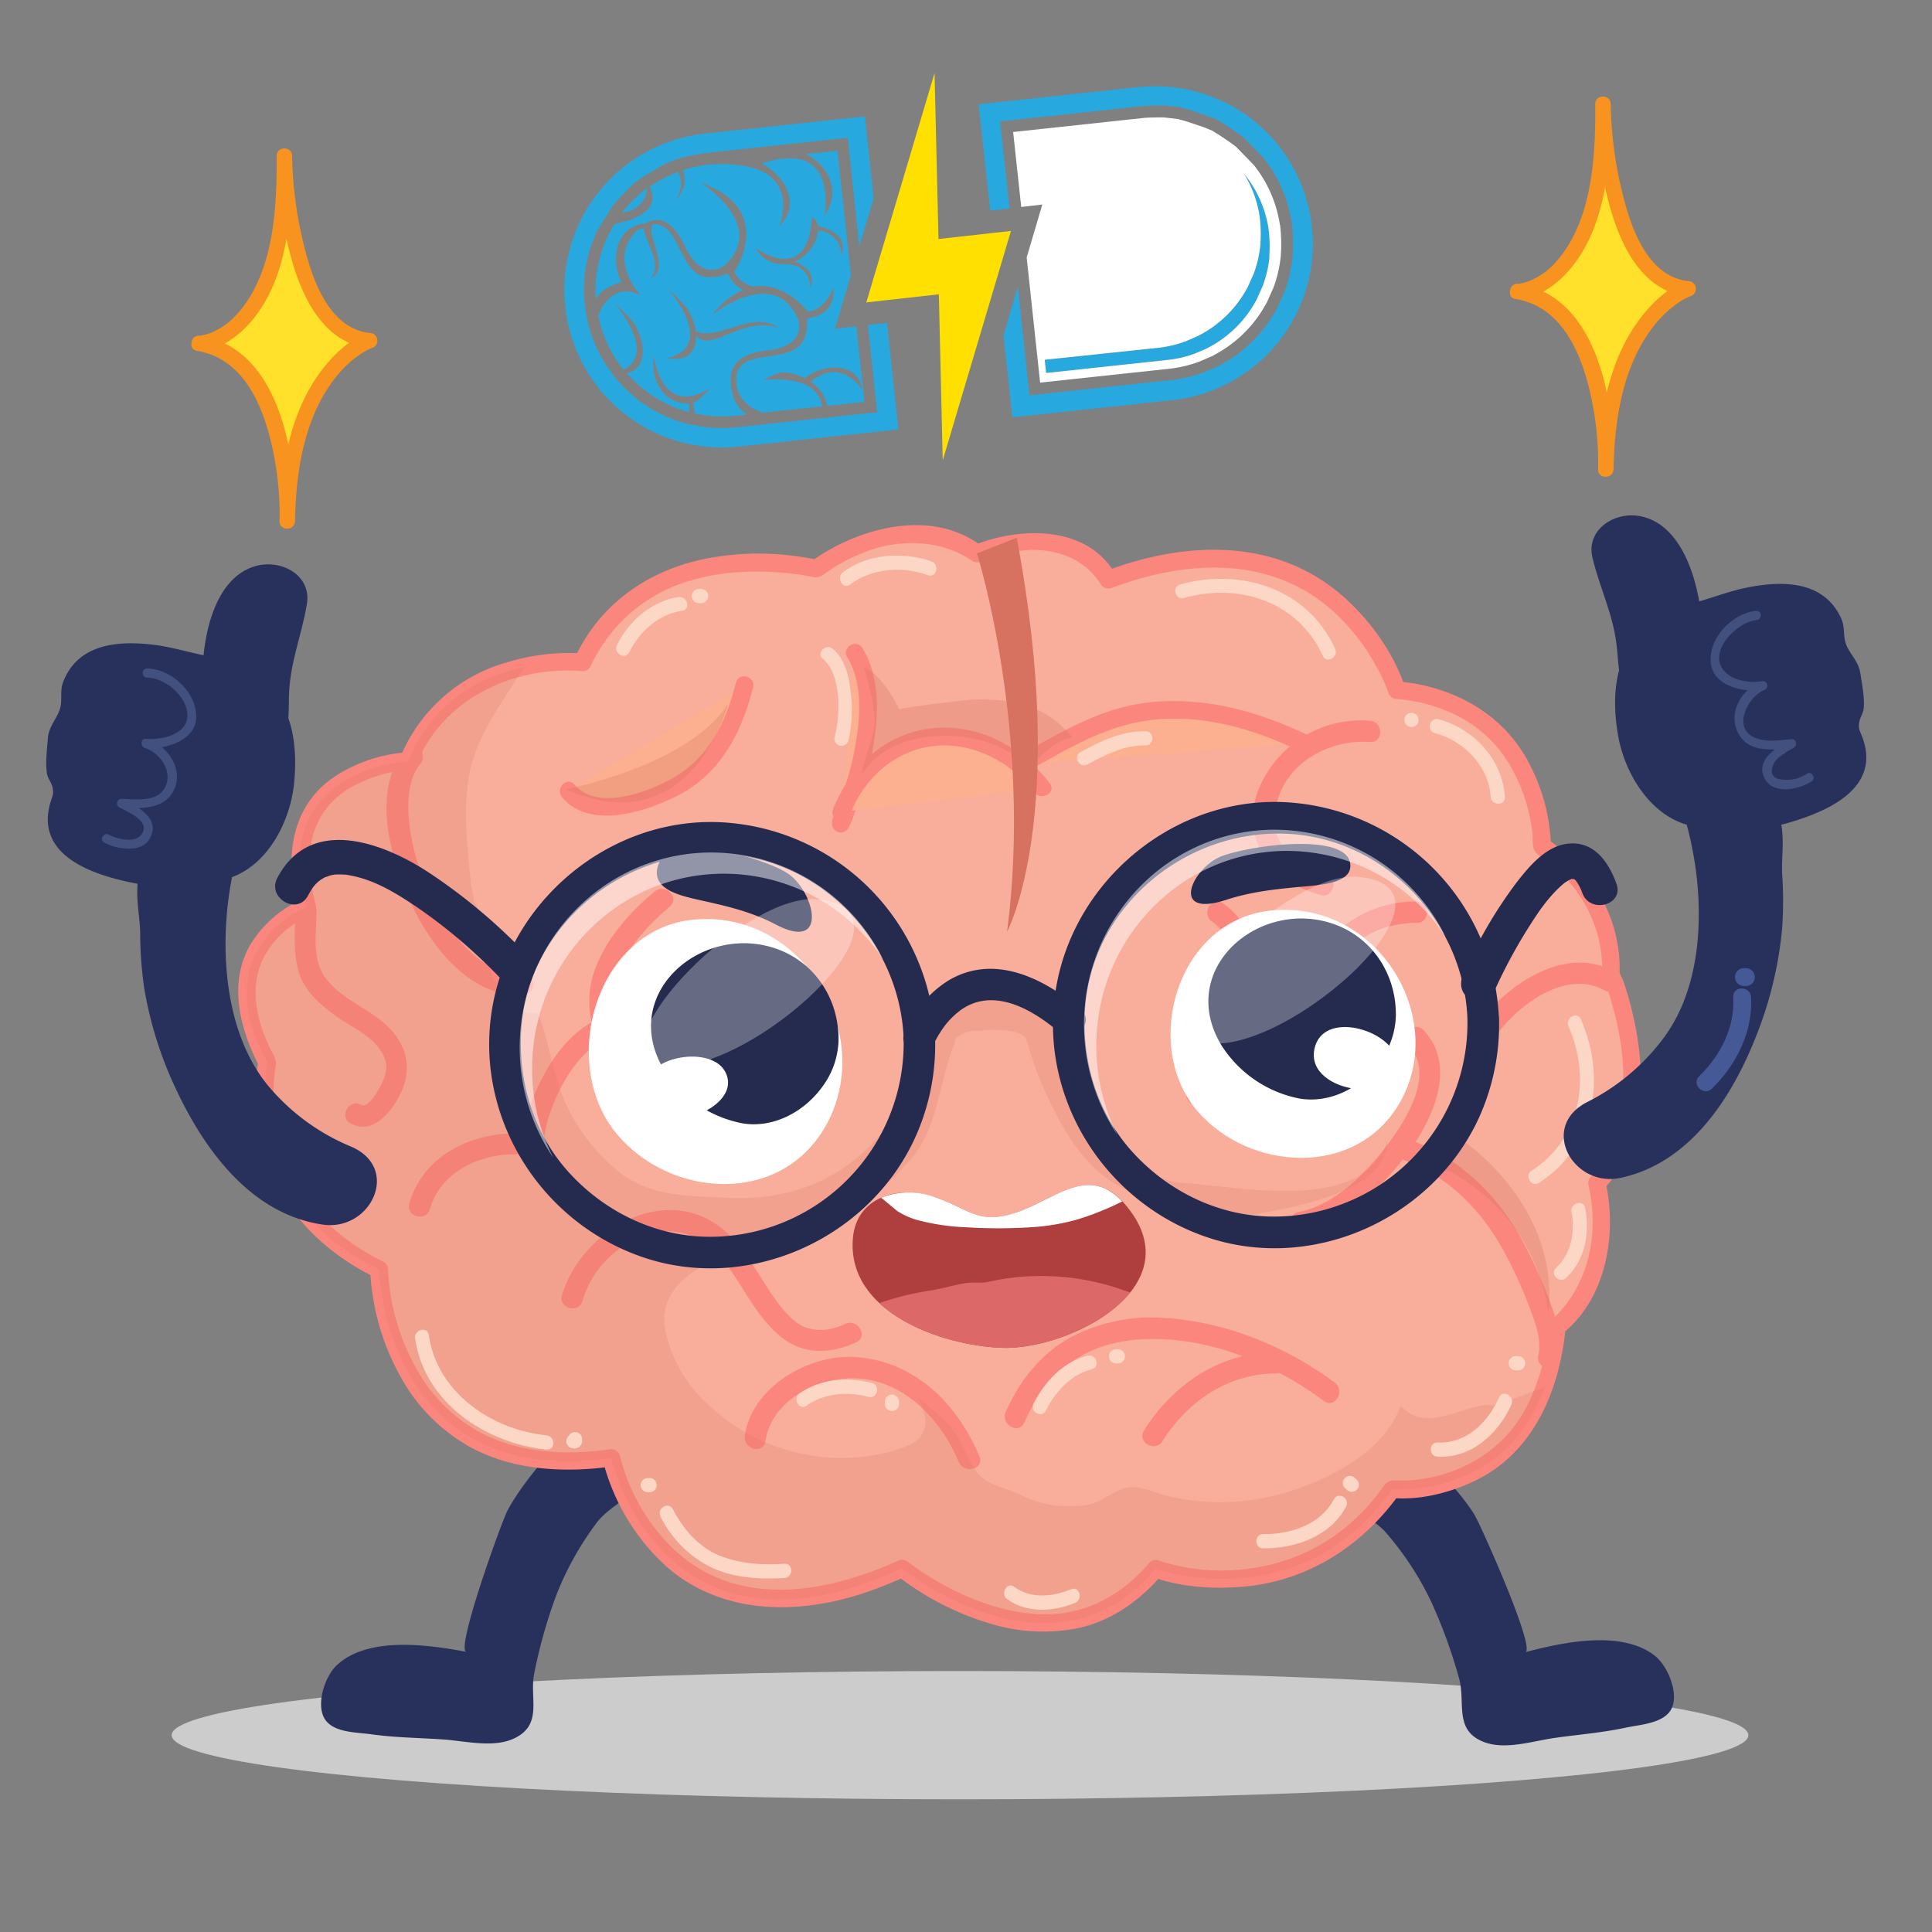 <svg xmlns="http://www.w3.org/2000/svg" xmlns:xlink="http://www.w3.org/1999/xlink" viewBox="0 0 500 500"><rect x="0" y="0" width="500" height="500" fill="#808080" stroke="none"/><defs><style>.cls-1{fill:none;}.cls-2{isolation:isolate;}.cls-3{fill:#ccc;}.cls-4{fill:#27315b;}.cls-5{fill:#f9ad9b;}.cls-6{fill:#fb867d;}.cls-7{fill:#fcb090;}.cls-8{fill:#af3f3f;}.cls-17,.cls-9{fill:#fff;}.cls-10{fill:#dd6868;}.cls-11{opacity:0.2;}.cls-11,.cls-14{mix-blend-mode:multiply;}.cls-12,.cls-14{fill:#d6725f;}.cls-13{fill:#fcd7c6;}.cls-14,.cls-17{opacity:0.3;}.cls-15{fill:#252b4f;}.cls-16{opacity:0.5;}.cls-18{fill:#41507f;}.cls-19{fill:#455996;}.cls-20{fill:#ffe02b;}.cls-21{fill:#f7931e;}.cls-22{clip-path:url(#clip-path);}.cls-23{fill:#27a9e0;}.cls-24{fill:#ffe000;}</style><clipPath id="clip-path"><rect class="cls-1" x="145.77" y="19.08" width="194.27" height="99.87" transform="translate(-5.98 26.32) rotate(-6.13)"/></clipPath></defs><g class="cls-2"><g id="Layer_1" data-name="Layer 1"><ellipse class="cls-3" cx="248.45" cy="449.06" rx="204.02" ry="16.6"/><path class="cls-4" d="M151.48,367.3c-9.23,7.39-17.42,18.34-20.2,23.75-1.46,2.82-13.45,35.91-10.59,36.45-9.65-1.82-25.3-4.12-33.46,3.39-3,2.72-5.35,9.59-3.45,13.5,2,4.1,8.49,3.9,12.29,4.44,6.24.88,12.46.91,18.74,1.35,5.61.39,12.84,2.24,18.19-.25,7.61-3.55,4-10.38,5.23-16.7A130.26,130.26,0,0,1,144,412.75,79.09,79.09,0,0,1,154.49,394c6-8.18,34.85-18.13,22-30.66C169.6,356.61,160.09,360.41,151.48,367.3Z"/><path class="cls-4" d="M359.72,369.74c9.73,6.72,18.68,17.05,21.85,22.24,1.65,2.71,16,34.86,13.17,35.6,9.49-2.5,24.94-5.92,33.62,1,3.13,2.5,6,9.18,4.41,13.22-1.69,4.22-8.19,4.49-11.95,5.3-6.16,1.33-12.36,1.8-18.59,2.69-5.57.8-12.65,3.16-18.17,1.05-7.83-3-4.77-10.06-6.4-16.27a131.8,131.8,0,0,0-7.25-20,78.76,78.76,0,0,0-11.79-18c-6.55-7.72-36.06-15.58-24.12-29C340.88,360.37,350.64,363.48,359.72,369.74Z"/><path class="cls-5" d="M105.69,197S69,198.9,79.43,234.72c0,0-26.63,10.15-10.21,40.24,0,0-7.92,35.86,28.91,53.56,0,0,1.43,57,60,48.77,0,0,13.1,57.19,75.26,28.59,0,0,39.17,31.72,65.64.1,0,0,37.29,13.38,61.23-20.6,0,0,38.77,3.52,42.66-42,0,0,16.1-12.85,10.32-37.18,0,0,17.84-16,3.56-54.73,0,0,1.77-19.08-17.73-32.49,0,0-.11-37.42-37.64-40.37,0,0-16.55-50.94-74.64-28.61,0,0-9.19-16.85-34-6.76,0,0-17.66-13.47-41.58,3.95,0,0-44.55-10.67-60.48,24.25C150.78,171.42,116.93,168.34,105.69,197Z"/><path class="cls-6" d="M105.69,194.67a39.21,39.21,0,0,0-18.79,6.12c-11.93,7.78-13.32,21.74-9.68,34.54.53-1,1.07-1.89,1.6-2.83a29.37,29.37,0,0,0-12.63,9.89c-7.62,10.2-4.48,23.39,1,33.73-.07-.59-.15-1.18-.23-1.77-1.52,7-.91,14.71.71,21.63,3.68,15.67,15.06,27.57,29.26,34.53l-1.14-2a62.56,62.56,0,0,0,8,28,46.06,46.06,0,0,0,17.44,17.73c9.84,5.55,21.48,6.75,32.56,5.8,1.65-.14,3.29-.35,4.92-.58L156,377.9a55.77,55.77,0,0,0,13.35,24.45c14.25,15.41,35.46,16.18,54.36,9.9a110.59,110.59,0,0,0,10.92-4.39l-2.79-.36A72.65,72.65,0,0,0,256,420.1a46.82,46.82,0,0,0,22.05,1.45c9-1.64,16.76-7.09,22.62-13.95l-2.24.59c7.24,2.58,15.58,3.09,23.16,2.46,16.8-1.41,30.95-10.53,40.66-24.11l-2,1.14c7.23.63,15-1.35,21.45-4.45,15.4-7.39,22-23.71,23.51-39.87l-.67,1.62c11.38-9.18,14-26,10.91-39.41-.2.74-.39,1.49-.59,2.24,2.66-2.41,4.56-5.91,6-9.14,4-9,4.48-19.18,3.09-28.83a89,89,0,0,0-2.16-10.46c-.47-1.76-1-3.51-1.59-5.24-.25-.77-1.11-2.12-1.06-2.89a31.24,31.24,0,0,0-.56-7.09c-1.89-11.3-9.12-20.71-18.32-27.19.37.67.75,1.33,1.13,2a48.7,48.7,0,0,0-5.17-20.46c-6.64-13.69-20-20.93-34.77-22.21l2.22,1.69c-3-9.16-9.27-17.77-16.49-24-17.31-14.95-40.65-13.91-61-6.21l2.6,1.06c-7.2-13-24.64-12.54-36.59-7.81l1.78.23c-13.09-9.86-31.85-4.65-43.9,3.94l1.77-.23a71,71,0,0,0-25.45-1c-16.39,2.19-30.51,11-37.62,26.28l2-1.14a54.45,54.45,0,0,0-19.49,2.28,42.06,42.06,0,0,0-27.82,24.95c-1.11,2.75,3.34,3.94,4.43,1.23,6.79-16.8,25.35-25.41,42.88-23.86a2.22,2.22,0,0,0,2-1.14,40.73,40.73,0,0,1,25.49-22.19c8.36-2.58,17.33-2.91,26-2a55,55,0,0,1,6,.92,3.51,3.51,0,0,0,3.19-.84,45.66,45.66,0,0,1,12.49-6.33c8.26-2.67,18.33-2.12,25.61,3,1.3.9,2.65.06,3.94-.42a39,39,0,0,1,8.38-2.13,23.93,23.93,0,0,1,12.5,1.45,18.16,18.16,0,0,1,8.5,7.15,2.3,2.3,0,0,0,2.6,1.06c19.17-7.27,41-8.65,57.23,5.66A53.84,53.84,0,0,1,356,172.14a38.59,38.59,0,0,1,3.27,7.06,2.37,2.37,0,0,0,2.21,1.69c11.34,1,21.75,5.81,28.21,15.41a44.38,44.38,0,0,1,6.91,19.5c.14,1.21-.1,3.22.54,4.32.84,1.44,3.12,2.5,4.38,3.55a42.67,42.67,0,0,1,4,3.87,36.73,36.73,0,0,1,5.79,8.68,33,33,0,0,1,3.28,12.64,18.66,18.66,0,0,1,0,2.48,8.12,8.12,0,0,0,.87,2.93c.84,2.42,1.56,4.88,2.22,7.35,2.87,10.75,3.66,22.44-.09,33.07-1.26,3.59-3.2,7.42-5.89,9.86a2.32,2.32,0,0,0-.59,2.24c2.61,11.54.58,23.8-7.49,32.75a22.42,22.42,0,0,1-2,2c-1.56,1.36-1.18,4.68-1.47,6.58a50,50,0,0,1-5.92,17.5c-6.72,11.62-20.1,18.09-33.35,17.49-1.89-.08-2.63,1.29-3.69,2.73A53,53,0,0,1,346,397a49.05,49.05,0,0,1-21.86,8.81,52,52,0,0,1-24.41-2,2.24,2.24,0,0,0-2.24.59c-5.49,6.43-12.24,11.06-20.59,12.77-6.72,1.37-13.76.32-20.24-1.65a69.44,69.44,0,0,1-15.4-7.06c-1.62-1-3.21-2-4.76-3.12-.42-.3-.85-.61-1.26-.93-.25-.19.32.27-.15-.11a2.43,2.43,0,0,0-2.78-.36c-19,8.65-42.23,12.41-58.47-3.52a50.22,50.22,0,0,1-13.41-23.69,2.35,2.35,0,0,0-2.83-1.61c-11.1,1.51-22.82,1-33-4.23a41.17,41.17,0,0,1-16.78-16.61,57.38,57.38,0,0,1-7.39-25.71,2.29,2.29,0,0,0-1.14-2C87.7,320.86,78.1,312,73.62,299.72a49.15,49.15,0,0,1-2.52-22c.08-.73.08-.8.25-1.75.29-1.57-.37-2.59-1.1-4-2.9-5.67-4.86-12.32-3.79-18.72,1.19-7.07,6.31-12.6,12.51-15.81.37-.19.75-.37,1.13-.54.58-.26-.48.19,0,0a2.34,2.34,0,0,0,1.6-2.83c-3.26-11.45-2.2-23.42,8.71-30.06a36,36,0,0,1,15.33-4.78C108.64,199.1,108.65,194.5,105.69,194.67Z"/><path class="cls-6" d="M76.41,236c-.07,5.09-.58,10.44.85,15.39s5.31,8.32,9.23,11.26c4.58,3.42,11.37,5.81,13.22,11.77.82,2.62-.46,5.28-1.72,7.52-.6,1.07-2.9,4.87-4.51,4-3.11-1.72-5.9,3.05-2.78,4.77,5.89,3.26,10.87-3.25,13.1-8,3-6.38,1.38-12.54-3.69-17.29S88,258.48,84,252.76c-3.27-4.67-2.14-11.48-2.07-16.81,0-3.56-5.47-3.55-5.52,0Z"/><path class="cls-6" d="M104.92,193.74c-8.63,10.55-4.2,27,.63,38.24,5,11.67,15.51,26.24,29.82,25.57,3.54-.16,3.56-5.68,0-5.51-11.86.55-20.08-12.21-24.48-21.57a54.49,54.49,0,0,1-5.08-18.59c-.38-4.7-.12-10.41,3-14.23,2.23-2.73-1.65-6.66-3.9-3.91Z"/><path class="cls-7" d="M147.07,204.68c7.07,8.95,27.63.85,34.15-5.52,6.55-5.75,9.35-13.21,11.49-21.88"/><path class="cls-6" d="M145.44,206.31c7.06,8.34,20.82,4,29,.06,11.71-5.6,17.4-16.33,20.46-28.48.72-2.87-3.71-4.09-4.44-1.22-2.66,10.58-7.13,19.73-17,25.07-6.42,3.45-19,8.14-24.76,1.32-1.92-2.27-5.15,1-3.25,3.25Z"/><path class="cls-7" d="M221.24,168.9c4.55,7.19,3.7,17.65,2.15,25.69-.44,4.92-2.14,8.66-3.83,13-.54,1.86-2.78,8.07-1.68,4.35"/><path class="cls-6" d="M219.26,170.06c4.25,7.13,3.38,16.09,1.91,23.91a63.05,63.05,0,0,1-3.44,12c-.74,1.89-1.14,4.28-2.12,6l4.2.55c.32,1.25,0,1.1.29.06.81-2.85-3.62-4.07-4.44-1.22a4.42,4.42,0,0,0-.28,2.38,2.31,2.31,0,0,0,4.2.55,28.49,28.49,0,0,0,2.2-6.06c.7-2.3,1.78-4.5,2.54-6.78a57.53,57.53,0,0,0,1.61-8c1.5-8.52,1.88-18-2.7-25.7-1.52-2.55-5.5-.24-4,2.32Z"/><path class="cls-7" d="M217.81,210.12c9-23.63,37.11-25.87,51.93-6.15"/><path class="cls-6" d="M220,210.73c3.64-9.28,11.43-16.46,21.55-17.64s20,4,26.17,12c1.78,2.31,5.78,0,4-2.32-7.2-9.38-18.1-15.44-30.14-14.32-12.3,1.14-21.6,9.84-26,21-1.09,2.76,3.36,4,4.43,1.22Z"/><path class="cls-7" d="M264,198c10.83-5.91,21.6-13.66,37.53-14.23,13.48-.48,24,2.82,35.89,8.53"/><path class="cls-6" d="M265.16,200c10.32-5.67,20.21-12,32.15-13.58,13.59-1.77,26.8,2.09,38.95,7.88,2.66,1.27,5-2.69,2.32-4-13-6.21-26.73-10.1-41.27-8.51-12.81,1.4-23.44,8.16-34.47,14.21-2.6,1.43-.28,5.4,2.32,4Z"/><path class="cls-6" d="M354.48,186.51a28.68,28.68,0,0,0-28.85,18,19.89,19.89,0,0,0,.71,15.89c2.91,6,9.25,9.4,15.34,11.23,3.42,1,4.86-4.3,1.46-5.32-4.94-1.48-9.54-4-12-8.69-1.92-3.62-1.48-7.93-.15-11.65,3.43-9.52,13.9-14.64,23.53-13.94,3.56.26,3.53-5.26,0-5.52Z"/><path class="cls-6" d="M366.59,233.32A29.61,29.61,0,0,0,346,241.24c-5.78,5.54-8,13.71-7.54,21.51l4.15-2.38c-9.83-5.23-20-1.85-27.41,5.83-3.1,3.23-4.89,7.66-6.81,11.63-1.62,3.33-3,8,2.28,8.41,3.56.25,3.53-5.27,0-5.52q1.32,3.63,1.71,1.54a20.14,20.14,0,0,1,1.22-2.57c.54-1.11,1.05-2.24,1.6-3.34,1.28-2.52,2.69-5.24,4.82-7.14,5.75-5.12,12.42-8,19.81-4.07,1.74.92,4.28-.2,4.15-2.39-.39-6.58,1.23-12.82,5.93-17.61,4.35-4.45,10.66-6.26,16.73-6.3,3.56,0,3.56-5.55,0-5.52Z"/><path class="cls-6" d="M324.18,263c3.62-10.15,1.44-22.85-7.73-29.26-2.92-2-5.68,2.74-2.78,4.77,7.13,5,7.91,15.41,5.19,23-1.2,3.36,4.13,4.79,5.32,1.46Z"/><path class="cls-6" d="M169.43,230.7c-6.42,5.4-12.05,11.68-15.21,19.55-3.34,8.3-1.47,17.24,3.27,24.56,3.52,5.43,9.13,9.86,14.55,13.26,4.49,2.81,11.08,5.53,15.52,1.23,2.56-2.48-1.34-6.38-3.9-3.9s-8.52-1.84-10.69-3.3a40.52,40.52,0,0,1-11.34-11c-9-13.85,1-27.44,11.7-36.47,2.73-2.3-1.2-6.18-3.9-3.9Z"/><path class="cls-6" d="M155.89,263.34c-8.85,3.22-14.62,12.62-18,20.9-3,7.37-4.79,19.12,4.06,23.26,3.21,1.5,6-3.25,2.79-4.76-6.38-3-3.48-12.06-1.53-17,2.47-6.27,7.49-14.61,14.19-17,3.32-1.21,1.88-6.55-1.47-5.32Z"/><path class="cls-6" d="M111.25,312.93c3.1-10.91,15.69-15.51,26.1-13.86,3.48.56,5-4.76,1.47-5.32-13.39-2.13-28.91,3.68-32.89,17.71-1,3.43,4.35,4.88,5.32,1.47Z"/><path class="cls-6" d="M150.75,336.66a25.59,25.59,0,0,1,18.36-17.54c8.7-2.06,15.53,3.12,20.17,9.89,3.86,5.64,7.06,12,12.31,16.54,5.95,5.14,13.12,5,20,1.83,3.22-1.49.42-6.24-2.79-4.76s-6.77,2.2-10.3.9c-3.05-1.12-5.5-4.1-7.38-6.62-4.35-5.8-7.45-12.62-12.77-17.65C173.29,305,150.56,318,145.43,335.2c-1,3.42,4.31,4.87,5.32,1.46Z"/><path class="cls-6" d="M198.07,373c1.52-10.37,13-16.37,22.74-16.3,12.84.09,22.64,10.53,27.34,21.68,1.36,3.23,6.7,1.81,5.32-1.47-5.77-13.69-16.6-24.54-31.93-25.7-12.06-.91-26.94,7.69-28.79,20.33-.52,3.48,4.8,5,5.32,1.46Z"/><path class="cls-6" d="M265.07,368.18c3.19-7.23,7.9-13.38,14.84-17.33,6.36-3.61,13.82-4.58,21-4.27,14.93.64,29.85,7.19,41.72,16,2.87,2.12,5.61-2.67,2.79-4.77-12.93-9.59-29-16.08-45.19-16.78a44.48,44.48,0,0,0-23.12,5.06c-7.72,4.19-13.33,11.38-16.82,19.31-1.42,3.22,3.33,6,4.76,2.78Z"/><path class="cls-6" d="M300.83,373c6.52-10.36,17-17.52,29.45-17.57,3.56,0,3.56-5.53,0-5.52-14.45.06-26.66,8.3-34.21,20.3-1.91,3,2.87,5.79,4.76,2.79Z"/><path class="cls-6" d="M337.69,318.94c5.16-.93,9.85-4.05,13.89-7.24A70.9,70.9,0,0,0,365,297.48c6.16-8.55,11.89-21.84,3.44-30.84-2.44-2.6-6.34,1.31-3.9,3.9,6.84,7.28-.47,19-5.14,25.3-5.36,7.26-13.91,16.11-23.22,17.78-3.5.62-2,5.94,1.47,5.32Z"/><path class="cls-6" d="M363.15,300.18c11.72,4.12,20.67,13.47,26.36,24.23a116,116,0,0,1,6.39,14.1c1.31,3.56,3.21,8.32,2.23,12.17-.89,3.45,4.43,4.91,5.32,1.46,1.21-4.73-.43-9.9-2-14.36a118.41,118.41,0,0,0-7.2-16.16c-6.31-12.07-16.64-22.19-29.66-26.76-3.37-1.18-4.8,4.15-1.47,5.32Z"/><path class="cls-6" d="M387.53,267.48c5.75-7.68,17.88-16.66,27.69-11.18,3.11,1.73,5.89-3,2.79-4.77-12.79-7.13-27.61,3-35.24,13.16-2.14,2.85,2.66,5.6,4.76,2.79Z"/><path class="cls-8" d="M290.05,310.48c.56.56,1.13,1.2,1.71,1.91,16.84,20.86-15.27,37.13-32.69,36.42-15.28-.62-40-9.11-38.34-28.37.91-10.73,11.94-13.83,21.17-10.64,9.54,3.31,11.5,7.62,22.22,3.58C273.73,309.75,281.54,302.05,290.05,310.48Z"/><path class="cls-9" d="M264.12,313.38c-10.72,4-12.68-.27-22.22-3.58A19.39,19.39,0,0,0,228,310c.12-.06,3.67,3,4.11,3.34a19.38,19.38,0,0,0,5.17,2.37,58.55,58.55,0,0,0,13.23,1.93,130.57,130.57,0,0,0,18.13-.16,57.45,57.45,0,0,0,10-1.83,73.36,73.36,0,0,0,11.77-4.71l-.43-.44C281.54,302.05,273.73,309.75,264.12,313.38Z"/><path class="cls-10" d="M260.24,330.89c-1.45.22-2.89.5-4.33.83-2.06.47-4.25,0-6.33.41-2.8.47-5.53,1.3-8.33,1.78a75.5,75.5,0,0,0-13.67,3.32c8.12,7.57,21.73,11.18,31.49,11.58,10.42.42,26.1-5.23,33.41-14.31-1.13-.39-2.25-.79-3.38-1.17A64,64,0,0,0,260.24,330.89Z"/><g class="cls-11"><path class="cls-12" d="M385,363.63c-7.09.26-16,7.42-22.51.13-3.44,9.82-13.7,16.33-23,20.13-12.12,5-24.69,6.3-37.5,3.2-3.39-.83-6.56-2.58-10.05-2.09s-6.45,3.57-10,4.34a28.27,28.27,0,0,1-18.11-2.61c-3.67-1.77-8.36-2.34-11-5.71s-3.7-7.94-6.48-11.35c-2.62-3.22-6.45-5.75-9.4-8.74,1.23,1.08,2.28,4.73,2.5,6.41a6.22,6.22,0,0,1-3.19,6.14c-5.63,2.88-12.9,3.85-19.14,3.82a50.32,50.32,0,0,1-34.63-14.53A35.79,35.79,0,0,1,172.31,345c-2.86-12.83,10.19-18.46,20.16-21.73,6.13-2,11.77.1,18-2.64,6-2.65,11.24-7.15,16.09-11.53a114.82,114.82,0,0,0,9.25-9.21c6.83-7.74,7.25-19.95,11-29.25,1-2.52-.44-1.67,2.56-3.21,1.49-.77,3.48-.61,5.12-.75a28.22,28.22,0,0,1,7.36.22c4.05.7,3.68,2.2,4.75,5.4a98.67,98.67,0,0,0,4.59,11.78c4,8.42,9.19,17.46,17.49,22.35,11.1,6.53,23,10.22,35.63,7.89,9.83-1.82,34.42-5.51,34.74-19-6.51,18.85-37.6,11.7-52.06,10.93-17.5-.94-32.56-24.69-34.16-41.19-.69-7.13-3.18-10.77-11.11-11.95-6.69-1-13.65,1.9-18.86,5.84-2.67,2-4.61,3.37-5.35,6.06-.41,1.46.29,4.3,0,6.08-.82,5.23-1.76,10-4.32,14.66C223.93,302.5,207.66,311,188.45,310c-10.61-.55-20.77-.18-29.36-7.58a50,50,0,0,1-12.39-16.2c-3.69-7.7-4.33-16.16-7.49-24.06-11.14,1.66-15.3-19.26-15.6-27.19,0-.61-1-1.19-1-1.8-.08-2.15-.75-3.66-.81-5.5-.92-8.55-1.84-17.11-.62-25.74,1.47-10.48,7.92-18.69,13.42-27.78.32-.51.64-1,1-1.48C125.09,175,111.92,181.1,105.69,197c0,0-36.74,1.94-26.26,37.76,0,0-26.63,10.15-10.21,40.24,0,0-7.92,35.86,28.91,53.56,0,0,1.43,57,60,48.77,0,0,13.1,57.19,75.26,28.59,0,0,39.17,31.72,65.64.1,0,0,37.29,13.38,61.23-20.6,0,0,29.25,2.65,39.49-26.49-4,1.61-8.07,3-12.06,4.65A8.19,8.19,0,0,1,385,363.63Z"/></g><path class="cls-13" d="M306.43,154.75c14.31-4,29.53.93,35.92,15,1,2.16,4.15.29,3.17-1.86-7-15.5-24.3-21-40.06-16.66-2.29.64-1.32,4.19,1,3.55Z"/><path class="cls-13" d="M405.93,265.6c5.87,13.34,3.22,29.17-9.52,37.36-2,1.28-.14,4.46,1.86,3.18,14.56-9.37,17.54-27.17,10.84-42.39-.95-2.17-4.12-.3-3.18,1.85Z"/><path class="cls-13" d="M212.93,170.49c4.87,4.07,4.59,14.56,3.07,20.17a1.84,1.84,0,0,0,3.55,1,34.79,34.79,0,0,0,.63-12.29c-.39-4-1.39-8.73-4.65-11.45-1.81-1.51-4.42,1.07-2.6,2.6Z"/><path class="cls-13" d="M281.46,197.84c4.78-2.6,9.41-5,15-4.92,2.37,0,2.37-3.64,0-3.67-6.24-.1-11.5,2.5-16.85,5.42-2.08,1.13-.22,4.31,1.86,3.17Z"/><path class="cls-13" d="M220,151.28c5.61-4.27,13.61-4.77,20.11-2.43,2.24.81,3.19-2.75,1-3.54-7.31-2.64-16.64-2-22.95,2.79-1.86,1.42,0,4.62,1.86,3.18Z"/><path class="cls-13" d="M162.86,168.79c2.62-5.39,7.62-9.83,13.67-10.72,2.34-.35,1.34-3.89-1-3.55-6.88,1-12.88,6.29-15.87,12.42-1,2.12,2.14,4,3.18,1.85Z"/><path class="cls-13" d="M181,156.11h.46a1.87,1.87,0,0,0,1.84-1.84,1.85,1.85,0,0,0-1.84-1.84l-.46,0a1.84,1.84,0,1,0,0,3.67Z"/><path class="cls-13" d="M372.06,377c8.72.42,15.7-5.92,19.08-13.5,1-2.15-2.21-4-3.18-1.86-2.87,6.44-8.4,12-15.9,11.68-2.37-.11-2.36,3.56,0,3.68Z"/><path class="cls-13" d="M392.42,354.65h.46a1.84,1.84,0,1,0,0-3.68l-.46,0a1.84,1.84,0,1,0,0,3.67Z"/><path class="cls-13" d="M405.31,330.7c5-4.6,6.12-11.63,4.95-18.06-.43-2.33-4-1.34-3.55,1,.94,5.16,0,10.8-4,14.47-1.75,1.62.86,4.21,2.6,2.61Z"/><path class="cls-13" d="M326.9,400.71c8.3.09,17.41-3.11,21.48-10.82,1.1-2.1-2.07-4-3.18-1.86-3.47,6.58-11.26,9.08-18.3,9-2.37,0-2.37,3.66,0,3.68Z"/><path class="cls-13" d="M348.07,385.11l.47.44a1.86,1.86,0,0,0,2.6,0,1.84,1.84,0,0,0,0-2.6l-.47-.45a1.84,1.84,0,0,0-2.6,2.61Z"/><path class="cls-13" d="M371.3,189.7c7.51,2,14,8.55,14.49,16.52.15,2.35,3.83,2.37,3.68,0-.62-9.61-8-17.64-17.19-20.07-2.3-.61-3.27,2.94-1,3.55Z"/><path class="cls-13" d="M365.29,188.16a1.84,1.84,0,0,0,0-3.68,1.84,1.84,0,0,0,0,3.68Z"/><path class="cls-14" d="M267.48,197.81c-.52.69-3.24-1.68-3.49-1-9.16-8.74-33.39-9.45-40.89,3.66.27-4.29,2.78-8.25,3.14-12.54.42-5.05-1.4-10.44-2.64-15.27,3.48,1.15,7.62,7.63,9.18,11-.24-.51,17.84-2.61,19.32-2.63,10.71-.17,18.4,1.49,25.48,9.81C274.52,190.94,269.61,195,267.48,197.81Z"/><path class="cls-14" d="M379.34,295.77s24.52,16.61,21.37,44.33c0,0-1.3-23.42-25.25-36.83l-3.25-.8Z"/><path class="cls-13" d="M208.73,363.78c4.63-3.25,10.62-3.72,16-2.28,2.29.62,3.27-2.93,1-3.54-6.24-1.68-13.43-1.14-18.81,2.65-1.93,1.35-.09,4.54,1.85,3.17Z"/><path class="cls-13" d="M229,362.75l0,.46a1.84,1.84,0,1,0,3.67,0v-.46a1.87,1.87,0,0,0-1.84-1.84,1.85,1.85,0,0,0-1.84,1.84Z"/><path class="cls-13" d="M270.65,365.07c2.49-4.79,6.38-9.36,11.84-10.66,2.3-.55,1.32-4.1-1-3.55-6.35,1.51-11.12,6.74-14,12.35-1.09,2.1,2.08,4,3.17,1.86Z"/><path class="cls-13" d="M288.84,352.85l.46,0a1.84,1.84,0,0,0,0-3.68l-.46,0a1.84,1.84,0,1,0,0,3.68Z"/><path class="cls-13" d="M107.45,346.43c2.34,16.56,18.33,27.15,34,28.72,2.36.24,2.34-3.44,0-3.68-14.24-1.42-28.39-11.14-30.49-26-.33-2.34-3.88-1.34-3.55,1Z"/><path class="cls-13" d="M148.38,374.91a2.51,2.51,0,0,0,1.7-.62,2.08,2.08,0,0,0,.58-1.7,1.84,1.84,0,1,0-3.67,0,1.61,1.61,0,0,1,0,.31c0-.16.05-.33.07-.49v0c.06-.15.12-.29.19-.44q-.19.44.57-.57l.44-.18-.08,0,.49-.07-.27,0a1.84,1.84,0,1,0,0,3.68Z"/><path class="cls-13" d="M167.65,386.18l.46,0a1.84,1.84,0,0,0,0-3.68l-.46,0a1.84,1.84,0,1,0,0,3.68Z"/><path class="cls-13" d="M170.92,392.45a28.91,28.91,0,0,0,13,13.11c5.89,2.84,12.65,3.22,19.07,2.82,2.36-.15,2.37-3.83,0-3.68-5.54.35-11,.06-16.27-1.91-5.73-2.16-9.81-6.9-12.58-12.19-1.1-2.11-4.28-.25-3.18,1.85Z"/><path class="cls-13" d="M260.66,413.84c5,3.73,12.07,3.27,17.55,1,2.16-.89,1.21-4.45-1-3.55-4.67,1.94-10.45,2.59-14.71-.61-1.9-1.43-3.73,1.77-1.86,3.17Z"/><path class="cls-14" d="M146.47,204.28s32-6.2,42-22.21C188.46,182.07,179.2,218.75,146.47,204.28Z"/><path class="cls-15" d="M170.39,223.76a4.8,4.8,0,0,0-.25.81c-1.33,5.9,6.43,7.36,12.19,8.65,6.74,1.5,12.49,2.93,18.45,6.05,13.8,7.23,10-8.52,3.2-13.15C197.93,222,173.83,215.08,170.39,223.76Z"/><path class="cls-15" d="M349.29,222.83a3.77,3.77,0,0,1,.15.7c.62,5-7.26,5.48-13.14,6-6.87.65-12.75,1.32-19,3.36-14.57,4.74-8.91-7.89-1.61-11.11C322.16,219,346.91,215.39,349.29,222.83Z"/><path class="cls-15" d="M233.85,268.6a50.11,50.11,0,0,1-51.07,51.47c-13.62-.26-26.43-6.63-35.52-16.62-9.34-10.24-13.43-24.2-12.29-37.87,2.16-25.85,25.49-45.11,50.89-44.61,25.8.51,46.88,22.15,48,47.63.23,5.24,8.38,5.26,8.15,0A58.42,58.42,0,0,0,189.27,213c-28.7-2.85-55.52,17.73-61.45,45.64-6.06,28.56,11,57.16,38.25,66.62s58.28-4.35,70.48-30.22A58.11,58.11,0,0,0,242,268.6C241.86,263.36,233.71,263.34,233.85,268.6Z"/><g class="cls-16"><path class="cls-9" d="M137.74,278.41c-1-27.88,20.43-51.29,47.87-52.27a49.53,49.53,0,0,1,42.91,22.09,49.7,49.7,0,0,0-46.11-27.58c-27.44,1-48.88,24.39-47.88,52.27a50.75,50.75,0,0,0,8.6,26.62A50.93,50.93,0,0,1,137.74,278.41Z"/></g><path class="cls-15" d="M379.76,263.37a50.13,50.13,0,0,1-51.08,51.47c-13.62-.27-26.42-6.63-35.52-16.62-9.34-10.24-13.43-24.2-12.29-37.87,2.16-25.85,25.5-45.11,50.89-44.61,25.8.51,46.88,22.15,48,47.63.23,5.24,8.38,5.26,8.15,0a58.44,58.44,0,0,0-52.74-55.57c-28.69-2.85-55.52,17.73-61.44,45.64C267.67,282,284.67,310.6,312,320.06s58.28-4.35,70.49-30.22a58.37,58.37,0,0,0,5.45-26.47C387.76,258.13,379.61,258.11,379.76,263.37Z"/><path class="cls-15" d="M241.86,269.68c-.8,1.94-.1.28.13-.18a27.36,27.36,0,0,1,1.5-2.57,20.52,20.52,0,0,1,5.28-5.62c8.32-5.81,18.18-.22,25.12,5.64,4,3.37,9.79-2.36,5.77-5.76-9.51-8-22.32-14.51-34.22-7.43A29,29,0,0,0,234,267.52c-.85,2.05.91,4.48,2.85,5,2.34.65,4.16-.8,5-2.85Z"/><g class="cls-16"><path class="cls-9" d="M283.76,272.5c-1-27.89,20.32-51.28,47.62-52.26a49.19,49.19,0,0,1,42.67,22.09,49.38,49.38,0,0,0-45.86-27.58c-27.3,1-48.62,24.37-47.62,52.26a51.19,51.19,0,0,0,8.56,26.62A51.38,51.38,0,0,1,283.76,272.5Z"/></g><path class="cls-9" d="M213.41,291.87c13.65-23.27-4.91-56.08-33.27-53.93-26.07,2-35.81,37.42-20.41,55.66C173.54,310,201.6,312,213.41,291.87Z"/><path class="cls-9" d="M361.89,286c13.22-21.79-4.69-52.49-32.09-50.44-25.19,1.88-34.65,35.06-19.79,52.12C323.34,303,350.46,304.84,361.89,286Z"/><path class="cls-15" d="M213,281a21,21,0,0,0,4-11.44c.28-11.25-6.52-21.34-17.48-24.47-18.93-5.42-38.93,12.47-27.87,31.47a30.86,30.86,0,0,0,20.52,14.16C200.32,292.06,208.35,287.6,213,281Z"/><path class="cls-15" d="M357.24,274.6a21,21,0,0,0,4-11.44c.28-11.25-6.52-21.34-17.48-24.47-18.93-5.42-38.93,12.47-27.87,31.47a30.88,30.88,0,0,0,20.52,14.16C344.59,285.64,352.63,281.18,357.24,274.6Z"/><path class="cls-15" d="M136.84,247.62A146.59,146.59,0,0,0,111,225.83C99.09,218,80.36,211,71.79,227.17,69,232.39,76.93,237,79.7,231.8c1.36-2.56,2.42-3.79,4.77-4.94-.84.41.68-.19.87-.25s.54-.14.82-.19c1.34-.3-.92.06.47-.08a17.79,17.79,0,0,1,2.19,0,6.76,6.76,0,0,1,1.53.17c6.59,1.13,12.38,4.75,18,8.57a137,137,0,0,1,22,19c4.07,4.31,10.54-2.18,6.49-6.48Z"/><path class="cls-15" d="M386.61,256.78A134.3,134.3,0,0,1,397.55,237a44.78,44.78,0,0,1,4.18-5.45,28.42,28.42,0,0,1,2.52-2.51c.2-.18.41-.36.63-.53-.41.3-.41.31,0,0a12.9,12.9,0,0,1,1.24-.77c.21-.12,1.27-.55.13-.1a6.28,6.28,0,0,1,1.2-.33c-1.66.33,1,.23-.69,0,.37.06,1.44.58.29,0,1.1.53-.18-.28.4.24.85.77.08-.06.52.56a11.78,11.78,0,0,1,1.53,3c2,5.5,10.88,3.13,8.83-2.44-2.16-5.88-6.06-11.29-13-10.27-5.52.82-9.79,6.06-13,10.19a118.46,118.46,0,0,0-13.66,23.56c-1,2.27-.68,4.91,1.65,6.27,2,1.16,5.24.63,6.27-1.65Z"/><path class="cls-9" d="M166.77,283.29c2.38,12.4,26.49,3.59,20.78-6.15C183.43,270.1,164.92,273.65,166.77,283.29Z"/><path class="cls-9" d="M340.41,270.59c-3.88,12,21.49,15.9,21.17,4.61C361.35,267.05,343.42,261.26,340.41,270.59Z"/><path class="cls-17" d="M169.73,275c19.12,7.85,73.09-39.27,41.75-42.25C193,231,155.7,269.27,169.73,275Z"/><path class="cls-17" d="M309.78,269.2c19.13,7.85,73.09-39.27,41.75-42.26C333.08,225.18,295.75,263.44,309.78,269.2Z"/><path class="cls-12" d="M252.84,143.22s14.53,46.11,7.8,97.88c0,0,16.1-30,2.48-101.92Z"/><path class="cls-4" d="M461.22,215.07c.38,3.71-.16,7.36,0,11.13a101.07,101.07,0,0,1,0,14,99.37,99.37,0,0,1-6.61,27.63c-6.27,16.08-17.13,33.11-35.19,37-12.31,2.66-21.29-13.28-8.52-19.69a55.78,55.78,0,0,0,19.46-16.27c11.39-15,10.82-38.34,6.16-55.44-9.77-2.84-16.11-13.56-17.76-23.07s-1.35-21.61,7.83-27.81c3.79-2.57,8.38-5.59,12.81-6.82,3.89-1.07,7.83-2.6,11.75-3.46,9.44-2.06,20.69-2.37,25.34,7.75,1,2.18.49,4.46,1.2,6.53.92,2.7,3.28,4.43,3.77,7.72.41,2.73,1.12,6.26.87,9-.12,1.35-1,2.44-1.18,3.74-.18,1.71,0,1.67.69,3.44,5.51,14-9.87,20.07-20.84,23C461.1,214,461.17,214.53,461.22,215.07Z"/><path class="cls-4" d="M418.52,168.33c-.78-9.05-4.37-15.54-6.39-24-1.73-7.23,5.67-12.09,12.49-10.72C436.4,136,440.2,153.19,440.56,163c.25,6.92-2.57,16.19-9.37,19.34C419.79,187.66,419.19,176.19,418.52,168.33Z"/><path class="cls-18" d="M454.56,158.08c-6.25.56-12.62,7.18-11.78,13.7.77,6,9,7.58,13.8,6.77l-.63-2.29c-5,2-8.82,7.85-6.22,13.26s9,4.54,13.93,4.1l-.6-2.21c-3.57,2.26-9.34,5.68-6,10.64,2.46,3.64,8.71,2.13,11.74.21,1.29-.81.1-2.86-1.2-2a9.44,9.44,0,0,1-7.34,1.32c-2.87-.79-1.63-3.93-.14-5.34a26,26,0,0,1,4.14-2.74c.93-.59.65-2.32-.6-2.21-3.15.28-6.74.91-9.71-.48-5.71-2.66-1.47-10.57,2.63-12.22a1.19,1.19,0,0,0-.63-2.29c-3.58.61-9.15-.38-10.68-4.18-2-5,4.87-11.23,9.29-11.63,1.51-.14,1.53-2.51,0-2.37Z"/><path class="cls-4" d="M35.53,230.33c-.11,3.73.68,7.33.75,11.1a100.76,100.76,0,0,0,1,14,98.56,98.56,0,0,0,8.58,27.09c7.4,15.6,19.45,31.8,37.74,34.41,12.47,1.77,20.29-14.77,7.09-20.26a55.77,55.77,0,0,1-20.57-14.83C57.73,267.71,56.62,244.36,60.05,227c9.55-3.54,15.1-14.68,16.06-24.29s-.2-21.65-9.8-27.18c-4-2.29-8.75-5-13.27-5.88-3.95-.79-8-2-12-2.61-9.57-1.38-20.81-.88-24.72,9.54-.84,2.25-.17,4.49-.73,6.61-.72,2.75-3,4.65-3.21,8-.21,2.75-.66,6.32-.22,9,.21,1.34,1.21,2.36,1.45,3.65.3,1.69.12,1.67-.45,3.48-4.5,14.31,11.28,19.31,22.43,21.4C35.58,229.25,35.54,229.79,35.53,230.33Z"/><path class="cls-4" d="M74.77,180.65c.13-9.08,3.25-15.81,4.66-24.37,1.21-7.34-6.52-11.66-13.23-9.8-11.57,3.2-14.14,20.63-13.79,30.48.24,6.91,3.72,16,10.73,18.61C74.89,200,74.66,188.54,74.77,180.65Z"/><path class="cls-18" d="M38.17,175.38c4.88.09,11.19,5.55,10.21,10.84-.78,4.14-7.23,5.33-10.61,5-1.38-.14-1.53,1.94-.31,2.33,4.38,1.4,8,7.14,4.52,11.28-2.28,2.67-7.41,2-10.51,1.91a1.19,1.19,0,0,0-.6,2.21c2.27,1.22,8.46,3.7,5.61,7.17-1.76,2.15-6.29,1-8.3-.11-1.35-.72-2.55,1.33-1.2,2.05,3.09,1.66,9.53,2.86,11.72-.94,3-5.21-2.84-8.19-6.63-10.22l-.6,2.21c4.75.08,10.88.51,13.42-4.42,2.86-5.55-1.53-11.75-6.8-13.43-.11.78-.21,1.55-.32,2.33,4.72.46,12.72-1.86,13-7.67.37-6.53-6.34-12.8-12.65-12.92a1.19,1.19,0,0,0,0,2.38Z"/><path class="cls-19" d="M443,281.77c6.31-6.08,10.71-14.82,10.17-23.73-.18-2.94-4.78-3-4.6,0,.47,7.76-3.32,15.18-8.82,20.47-2.14,2.06,1.12,5.31,3.25,3.26Z"/><path class="cls-19" d="M451.46,255.17h.39a2.3,2.3,0,0,0,0-4.6l-.39,0a2.3,2.3,0,1,0,0,4.59Z"/><path class="cls-20" d="M51.48,88.86s22.63-.17,22.13-48.52c0,0,.61,45.79,22,47.82,0,0-20.72,6.78-21.31,46.72C74.34,134.88,75.47,92.42,51.48,88.86Z"/><path class="cls-21" d="M51.48,90.86c4.83-.07,9.52-3.35,12.67-6.72C74.63,72.91,75.7,54.79,75.6,40.34h-4a108.57,108.57,0,0,0,3.27,24.54c2.68,10.76,8.26,23.88,20.77,25.28-.18-1.31-.36-2.62-.53-3.92-4.53,1.5-8.43,5.26-11.32,8.89-8.81,11.08-11.19,26-11.45,39.75,0,2.58,3.93,2.57,4,0,.42-16.93-4-44.62-24.33-47.94-2.51-.42-3.59,3.43-1.06,3.85,11.7,1.91,16.78,13.41,19.23,23.78a80.23,80.23,0,0,1,2.17,20.31h4c.24-12.68,2.28-26.59,10.29-36.92a28,28,0,0,1,6.67-6.32,19.43,19.43,0,0,1,2.3-1.31c.75-.36-.1,0,.58-.24a2,2,0,0,0-.53-3.93c-11-1.23-15.22-15-17.34-24.06A102.77,102.77,0,0,1,75.6,40.34c0-2.57-4-2.57-4,0,.09,13.46-.69,30.37-10.29,41a18.45,18.45,0,0,1-6.94,4.87,13.8,13.8,0,0,1-2.37.63c-.13,0,.13,0-.53.05C48.91,86.9,48.91,90.89,51.48,90.86Z"/><path class="cls-20" d="M392.72,75.44s22.63-.17,22.12-48.52c0,0,.62,45.79,22,47.82,0,0-20.72,6.78-21.3,46.72C415.58,121.46,416.71,79,392.72,75.44Z"/><path class="cls-21" d="M392.72,77.44c4.83-.07,9.52-3.35,12.66-6.72,10.49-11.23,11.56-29.35,11.46-43.8h-4a109.12,109.12,0,0,0,3.26,24.54c2.69,10.76,8.27,23.88,20.77,25.28-.17-1.31-.35-2.62-.53-3.92-4.52,1.5-8.42,5.26-11.31,8.89-8.82,11.08-11.19,26-11.45,39.75-.06,2.58,3.92,2.57,4,0,.42-16.93-4-44.62-24.33-47.94-2.52-.42-3.6,3.43-1.06,3.85,11.7,1.91,16.77,13.41,19.23,23.78a80.69,80.69,0,0,1,2.17,20.31h4c.24-12.68,2.28-26.59,10.28-36.92a28.24,28.24,0,0,1,6.68-6.32,19.43,19.43,0,0,1,2.3-1.31c.75-.36-.1,0,.58-.24a2,2,0,0,0-.54-3.93c-11-1.23-15.21-15-17.33-24.06a102.77,102.77,0,0,1-2.71-21.76c0-2.57-4-2.57-4,0,.09,13.46-.69,30.37-10.29,41a18.53,18.53,0,0,1-6.94,4.87,14,14,0,0,1-2.37.63c-.13,0,.12,0-.53,0C390.15,73.48,390.14,77.47,392.72,77.44Z"/><g id="Artwork_2" data-name="Artwork 2"><g class="cls-22"><g class="cls-22"><path class="cls-23" d="M167.47,48.69c-.15,2.13-1.26,5.55-6.56,6.41a32.94,32.94,0,0,1,6.56-6.41"/><path class="cls-23" d="M206.5,82.54c-6.36-14.13-22.34-.87-22.34-.87A21.15,21.15,0,0,1,192.32,75a7.4,7.4,0,0,1-3.9-4.22c-9,3.28-10.25-2.24-13.84-8.84-1.85-3.39-3.93-4.09-5.71-3.9-1.6,3.33,4.75,11.4-.48,14,3.35-3.9-1.73-9.83-1.76-12.92a5,5,0,0,0-1.52.38c-8.13,7.27.36,16.56.71,16.93-7.24-3.62-10.45,3.69-11,5.27a32.44,32.44,0,0,0,6.57,14c3-1.52,6.71-5.73-2.17-17A47,47,0,0,1,164,83.54c3.5,5.63,3.23,12.14-1.82,13a32.84,32.84,0,0,0,16.18,10.14,10.29,10.29,0,0,1-.06-1.58,4.78,4.78,0,0,0,0-.74c-5,.56-10.21-4.32-9.11-12.56,0,.33,1.86,16.67,14.74,8.55,0,0-2.94,3.24-4,3.61a5.05,5.05,0,0,1-.55.18c0,.29.09.62.12,1a13.58,13.58,0,0,0,.33,1.87,32.83,32.83,0,0,0,10.51.58l2.94-.32a8.41,8.41,0,0,1-3.57-4.87c-1.72-6.39-.17-10.68,8.9-11.71s8.57-6.37,7.91-8.17M180.15,86.8c.16,4-2.18,7-7.47,5.84,0,0,13.08-1.67.35-17.78a46.73,46.73,0,0,1,4.79,4.92,15.67,15.67,0,0,1,2.23,5.84c5.42,3,14.8-5.77,21.57-.68-9.3-3.51-17.67,6.69-21.47,1.86"/><path class="cls-23" d="M216.74,39l-8.17.88c5.9,2.87,9.21,9.79,4.77,15.88.08-.44,3.83-20-16.2-13.45,6.4,3.51,10.14,10.77,4.53,16.17.19-.45,7.18-17.71-18.4-15.86l.09,0h0a33.42,33.42,0,0,0-6.62,1.41c.88,2.52.62,5.3-2.19,8,.26-.33,3-3.65.93-7.52a33,33,0,0,0-7.33,3.84c3,6.09-3.94,8.6-9.1,9.62a32.53,32.53,0,0,0-4.84,19.43c1.73-3.35,6.69-4.35,6.69-4.35-1.63-2.48-3.1-10.45,2.42-14.11a9.42,9.42,0,0,1,3.7-1.12c3.64-2.35,7.41-.19,10.22,5.88,3.82,8.29,8.74,6.14,10.24,5,11.16-10.24-5.43-21-6.18-21.47C201.22,54.33,190,70.36,190,70.36a7.55,7.55,0,0,0,5,3.82c8.16-1.4,14.08,6.5,14.08,6.5,4.67-.52,6.67-6.37,6.67-6.37.35,8.07-6.84,8-6.84,8,.28,9.58-5.35,9-12.75,10.35s-5.4,6.74-5.33,8.23a9.38,9.38,0,0,0,6.9,5.89l8.58-.92c.46-.16.76-.3.82-.32a3.19,3.19,0,0,1-.26.26l5.89-.63c-.57-3.72-3.74-7.75-15.2-6.87,0,0,3.8-2,5.28-1.91a13,13,0,0,1,5.42,1.47c5.36-4.17,13.87-4,14.94,3.11,0,0-5.46-8.94-13.36-2.13a10,10,0,0,1,4.3,6.18l9.58-1-2.1-19.56-5.54.62L220.2,71.2ZM217.66,66a6.05,6.05,0,0,0-6-6.29,6.92,6.92,0,0,1-.29,1.65,9.85,9.85,0,0,1-5.79,6.34c2.53.89,5.66,2.85,4.16,6.93,0-.33.13-6.42-7-6.3v0a7.67,7.67,0,0,1-7.19-4.18c.47.34,13.54,9.9,14.6-8.08a3.52,3.52,0,0,1,1.51,2.46c2.26.47,8,2.2,6.08,7.49"/><path class="cls-23" d="M328.48,66.76A30.33,30.33,0,0,1,326.79,74l-1.54,3.46-.72,1.29a29.63,29.63,0,0,1-11.76,11.18l-.62.33-2.83,1.21a29.69,29.69,0,0,1-7.14,1.68l-31.44,3.38-.37-3.42L299.88,90A29.69,29.69,0,0,0,307,88.27l2.84-1.22.61-.32a29.6,29.6,0,0,0,11.76-11.19l.73-1.29,1.53-3.45a29.51,29.51,0,0,0,1.69-7.25,37.12,37.12,0,0,0-.15-7.4,29.35,29.35,0,0,0-4-11.1l.16.17a29.49,29.49,0,0,1,6.15,14.14,37.12,37.12,0,0,1,.15,7.4"/><polygon class="cls-24" points="261.64 59.77 258.08 71.74 243.98 119.13 242.97 76.17 228.96 77.73 224.2 78.27 227.74 66.38 241.86 18.91 242.88 61.86 256.85 60.3 261.64 59.77"/><path class="cls-23" d="M224.6,84.11,227,106.68l-36.38,3.9a35.81,35.81,0,0,1-8.9-.16l-3.43-.65-.95-.21v0A35.72,35.72,0,0,1,160.6,99.3L159.42,98,156.8,94.4a37.28,37.28,0,0,1-3.89-8.16,43.85,43.85,0,0,1-1.71-8.78,35.31,35.31,0,0,1,3.69-18.35l3.65-5.84a75.48,75.48,0,0,1,5.78-6.05l2-1.42,4.55-2.7c.67-.33,2-1.07,2-1.07l4-1.37s4.08-.88,6.14-1.1l36.38-3.91,3,28.12,3.7-12.46-2.27-21.18-41.37,4.44a40.73,40.73,0,0,0,8.7,81l41.36-4.44-1.7-15.81-.1-1-1.16-10.76Z"/><path class="cls-23" d="M294.64,22.53,253.27,27l3,27.51,5-.55L258.8,31.42l36.37-3.91c2.07-.22,6.24-.21,6.24-.21l4.2.48s1.45.44,2.17.63l5,1.68,2.29.95A74.72,74.72,0,0,1,322,35.72l4.81,4.93a35.38,35.38,0,0,1,7.5,17.16,43.48,43.48,0,0,1,.18,8.94,36.38,36.38,0,0,1-2.07,8.8l-1.79,4-.87,1.54a35.65,35.65,0,0,1-14.21,13.53v0l-.87.41-3.22,1.37a36.13,36.13,0,0,1-8.67,2l-36.38,3.91-3-28.1L259.7,86.82l.46,4.35.12,1L262,108l41.37-4.44a40.73,40.73,0,1,0-8.7-81"/><path class="cls-9" d="M331.24,58.21a32.59,32.59,0,0,0-6.76-15.51L319.9,38a67.64,67.64,0,0,0-6.23-4.2l-2-.83-4.78-1.6c-.6-.15-1.5-.42-1.93-.55l-3.76-.44c-1.23,0-4.23,0-5.72.2l-33.28,3.58,2.09,19.4,5.46-.62L265.7,66.64l.69,6.38h0l2.79,26,33.28-3.57a32.58,32.58,0,0,0,7.86-1.84l3.09-1.32.66-.3.05-.07a32.58,32.58,0,0,0,13-12.36l.78-1.37,1.69-3.8a33.29,33.29,0,0,0,1.86-8,41.31,41.31,0,0,0-.17-8.2m-2.76,8.55A30.33,30.33,0,0,1,326.79,74l-1.54,3.46-.72,1.29a29.63,29.63,0,0,1-11.76,11.18l-.62.33-2.83,1.21a29.69,29.69,0,0,1-7.14,1.68l-31.44,3.38-.37-3.42L299.88,90A29.69,29.69,0,0,0,307,88.27l2.84-1.22.61-.32a29.6,29.6,0,0,0,11.76-11.19l.73-1.29,1.53-3.45a29.51,29.51,0,0,0,1.69-7.25,37.12,37.12,0,0,0-.15-7.4,29.35,29.35,0,0,0-4-11.1l.16.17a29.49,29.49,0,0,1,6.15,14.14,37.12,37.12,0,0,1,.15,7.4"/></g></g></g></g></g></svg>